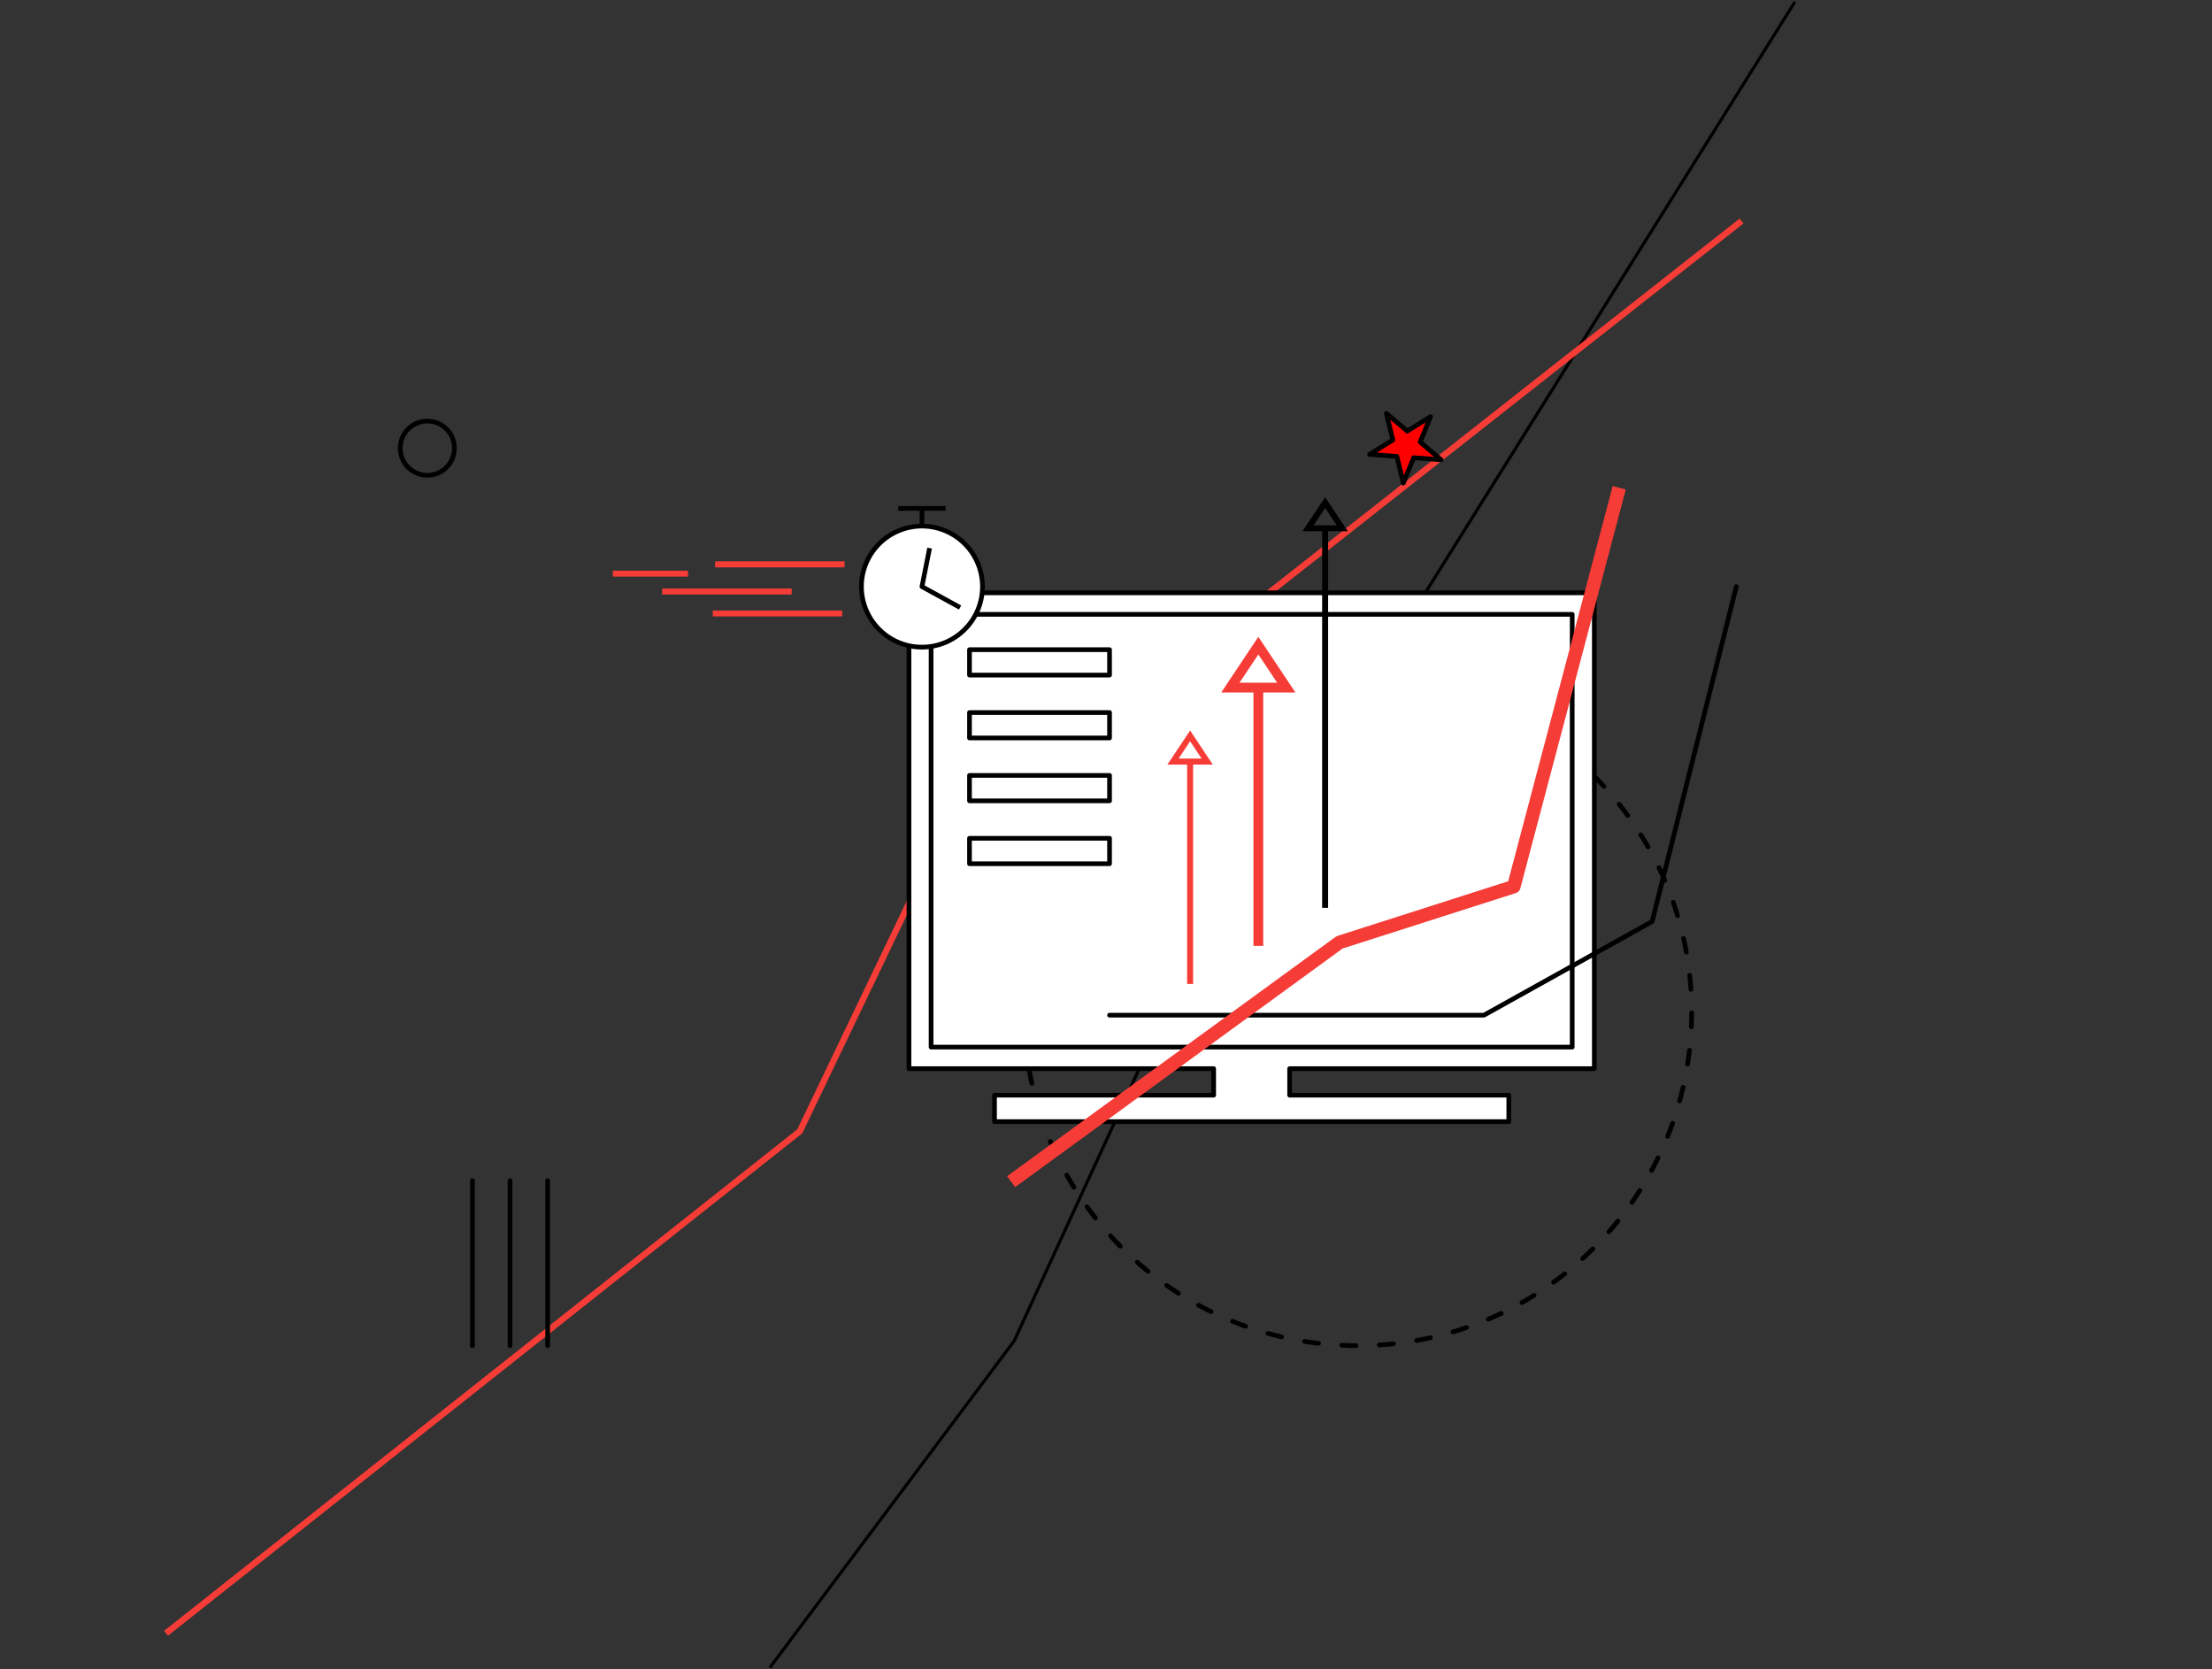 <svg xmlns="http://www.w3.org/2000/svg" width="1414.969" height="1067.713" viewBox="0 0 1414.969 1067.713">
  <rect x="0" y="0" width="1414.969" height="1067.713" fill="#333333" stroke="none"/>
  <g id="Group_217" data-name="Group 217" transform="translate(23278.002 -8729.201)">
    <g id="Group_216" data-name="Group 216" transform="translate(-5707 1123.694)">
      <path id="Path_1518" data-name="Path 1518" d="M335.841,265.252l217.714-142.5L722.86-48.5,1315.14-510.747" transform="translate(-17484.375 8537.055) rotate(-20)" fill="none" stroke="#000" stroke-linecap="round" stroke-linejoin="round" stroke-width="2"/>
      <path id="Path_1182" data-name="Path 1182" d="M305.009-231.653c117.837,0,213.506,95.668,213.506,213.5S422.846,195.356,305.009,195.356,91.5,99.688,91.5-18.149,187.173-231.653,305.009-231.653Z" transform="translate(-17007.387 8270.818)" fill="none" stroke="#000" stroke-linecap="round" stroke-linejoin="round" stroke-width="3" stroke-dasharray="9 15 0 0"/>
      <path id="Path_1517" data-name="Path 1517" d="M146.064,338.568,592.191,77.07,698.862-83.444l570.945-332.2" transform="translate(-17656.555 8335.164) rotate(-8)" fill="none" stroke="#f53c37" stroke-linejoin="round" stroke-width="4"/>
      <g id="Group_215" data-name="Group 215" transform="translate(-17180.91 8154.193)">
        <path id="Path_1495" data-name="Path 1495" d="M296,102.81v16.957H155.82v16.922H484.8V119.767H344.623V102.81H539.51V-201.54h-438.4V102.81Z" transform="translate(90.25 31.998)" fill="#fff" stroke="#000" stroke-linecap="round" stroke-linejoin="round" stroke-width="3" fill-rule="evenodd"/>
        <path id="Path_1496" data-name="Path 1496" d="M108.52,82.447h410.1V-194.318H108.52Z" transform="translate(96.992 38.568)" fill="#fff" stroke="#000" stroke-linecap="round" stroke-linejoin="round" stroke-width="3" fill-rule="evenodd"/>
        <path id="Path_1497" data-name="Path 1497" d="M569.218-203.613,515.37,10.59,407.787,70.484h-239.5" transform="translate(151.37 30.112)" fill="none" stroke="#000" stroke-linecap="round" stroke-linejoin="round" stroke-width="3"/>
        <path id="Path_1498" data-name="Path 1498" d="M135.322,207.076,345.4,54.032,456.864,18.357l67.455-255.068" transform="translate(121.376)" fill="none" stroke="#f53c37" stroke-linejoin="round" stroke-width="8.669"/>
        <path id="Path_1499" data-name="Path 1499" d="M234.772-215.33l10.941-16.409,10.939,16.409Z" transform="translate(211.853 4.523)" fill="none" stroke="#000" stroke-miterlimit="10" stroke-width="3.819"/>
        <path id="Path_1500" data-name="Path 1500" d="M240.5,19.6V-223.147" transform="translate(217.066 12.34)" fill="none" stroke="#000" stroke-linejoin="round" stroke-miterlimit="10" stroke-width="3.819"/>
        <path id="Path_1501" data-name="Path 1501" d="M208.762-157.014l17.887-26.832,17.887,26.832Z" transform="translate(188.19 48.095)" fill="none" stroke="#f53c37" stroke-miterlimit="10" stroke-width="6.244"/>
        <path id="Path_1502" data-name="Path 1502" d="M218.128-4.6V-169.8" transform="translate(196.711 60.878)" fill="none" stroke="#f53c37" stroke-linejoin="round" stroke-miterlimit="10" stroke-width="6.244"/>
        <path id="Path_1503" data-name="Path 1503" d="M189.546-137.2l10.939-16.411L211.424-137.2Z" transform="translate(170.708 75.602)" fill="none" stroke="#f53c37" stroke-miterlimit="10" stroke-width="3.819"/>
        <path id="Path_1504" data-name="Path 1504" d="M195.274-2.8V-145.019" transform="translate(175.919 83.419)" fill="none" stroke="#f53c37" stroke-linejoin="round" stroke-miterlimit="10" stroke-width="3.819"/>
        <path id="Path_1505" data-name="Path 1505" d="M18.455-201.981h82.813" transform="translate(15.052 31.597)" fill="none" stroke="#f53c37" stroke-linejoin="round" stroke-miterlimit="10" stroke-width="3.819"/>
        <path id="Path_1506" data-name="Path 1506" d="M36.173-211.067h82.813" transform="translate(31.172 23.33)" fill="none" stroke="#f53c37" stroke-linejoin="round" stroke-miterlimit="10" stroke-width="3.819"/>
        <path id="Path_1507" data-name="Path 1507" d="M35.385-194.612H118.2" transform="translate(30.456 38.301)" fill="none" stroke="#f53c37" stroke-linejoin="round" stroke-miterlimit="10" stroke-width="3.819"/>
        <path id="Path_1508" data-name="Path 1508" d="M1.909-207.959H50.018" transform="translate(0 26.158)" fill="none" stroke="#f53c37" stroke-linejoin="round" stroke-miterlimit="10" stroke-width="3.819"/>
        <path id="Path_1509" data-name="Path 1509" d="M121.382-166.241h89.586V-182.5H121.382Z" transform="translate(108.694 49.323)" fill="#fff" stroke="#000" stroke-linejoin="round" stroke-miterlimit="10" stroke-width="3" fill-rule="evenodd"/>
        <path id="Path_1510" data-name="Path 1510" d="M121.382-145.184h89.586V-161.44H121.382Z" transform="translate(108.694 68.48)" fill="#fff" stroke="#000" stroke-linejoin="round" stroke-miterlimit="10" stroke-width="3" fill-rule="evenodd"/>
        <path id="Path_1511" data-name="Path 1511" d="M121.382-124.126h89.586v-16.256H121.382Z" transform="translate(108.694 87.638)" fill="#fff" stroke="#000" stroke-linejoin="round" stroke-miterlimit="10" stroke-width="3" fill-rule="evenodd"/>
        <path id="Path_1512" data-name="Path 1512" d="M121.382-103.069h89.586v-16.256H121.382Z" transform="translate(108.694 106.795)" fill="#fff" stroke="#000" stroke-linejoin="round" stroke-miterlimit="10" stroke-width="3" fill-rule="evenodd"/>
        <path id="Path_1513" data-name="Path 1513" d="M123.9-223.882a38.729,38.729,0,0,1,38.711,38.709A38.729,38.729,0,0,1,123.9-146.462a38.728,38.728,0,0,1-38.711-38.711A38.728,38.728,0,0,1,123.9-223.882Z" transform="translate(75.766 11.672)" fill="#fff" stroke="#000" stroke-linejoin="round" stroke-miterlimit="10" stroke-width="3" fill-rule="evenodd"/>
        <path id="Path_1514" data-name="Path 1514" d="M110.354-216.513l-4.895,24.636,24.371,13.37" transform="translate(94.207 18.376)" fill="none" stroke="#000" stroke-linejoin="round" stroke-miterlimit="10" stroke-width="3"/>
        <path id="Path_1515" data-name="Path 1515" d="M105.459-218.491v-11.317" transform="translate(94.207 6.28)" fill="none" stroke="#000" stroke-linejoin="round" stroke-miterlimit="10" stroke-width="3"/>
        <path id="Path_1516" data-name="Path 1516" d="M97.531-229.808h30.284" transform="translate(86.994 6.28)" fill="none" stroke="#000" stroke-linejoin="round" stroke-miterlimit="10" stroke-width="3"/>
      </g>
      <g id="Group_196" data-name="Group 196" transform="translate(-17445.338 8553.373) rotate(-90)">
        <path id="Path_1185" data-name="Path 1185" d="M47.69-51.46H153.241" transform="translate(39.508 227.996)" fill="none" stroke="#000" stroke-linecap="round" stroke-linejoin="round" stroke-width="3"/>
        <path id="Path_1186" data-name="Path 1186" d="M47.69-38.493H153.241" transform="translate(39.508 239.087)" fill="none" stroke="#000" stroke-linecap="round" stroke-linejoin="round" stroke-width="3"/>
        <path id="Path_1187" data-name="Path 1187" d="M47.69-25.527H153.241" transform="translate(39.508 250.177)" fill="none" stroke="#000" stroke-linecap="round" stroke-linejoin="round" stroke-width="3"/>
      </g>
      <path id="Path_1188" data-name="Path 1188" d="M292.59-54.957a17.338,17.338,0,0,1,17.33,17.33A17.339,17.339,0,0,1,292.59-20.3a17.338,17.338,0,0,1-17.33-17.33A17.338,17.338,0,0,1,292.59-54.957Z" transform="translate(-17590.244 7929.785)" fill="none" stroke="#000" stroke-linecap="round" stroke-linejoin="round" stroke-width="3"/>
      <path id="Path_1189" data-name="Path 1189" d="M303.91-257.676l-6.659,16.214,13.364,11.343-17.479-1.322-6.658,16.215-4.144-17.032-17.479-1.321,14.918-9.2-4.144-17.032,13.363,11.343Z" transform="translate(-16959.805 8129.678)" fill="red" stroke="#000" stroke-linecap="round" stroke-linejoin="round" stroke-width="3" fill-rule="evenodd"/>
    </g>
  </g>
</svg>

